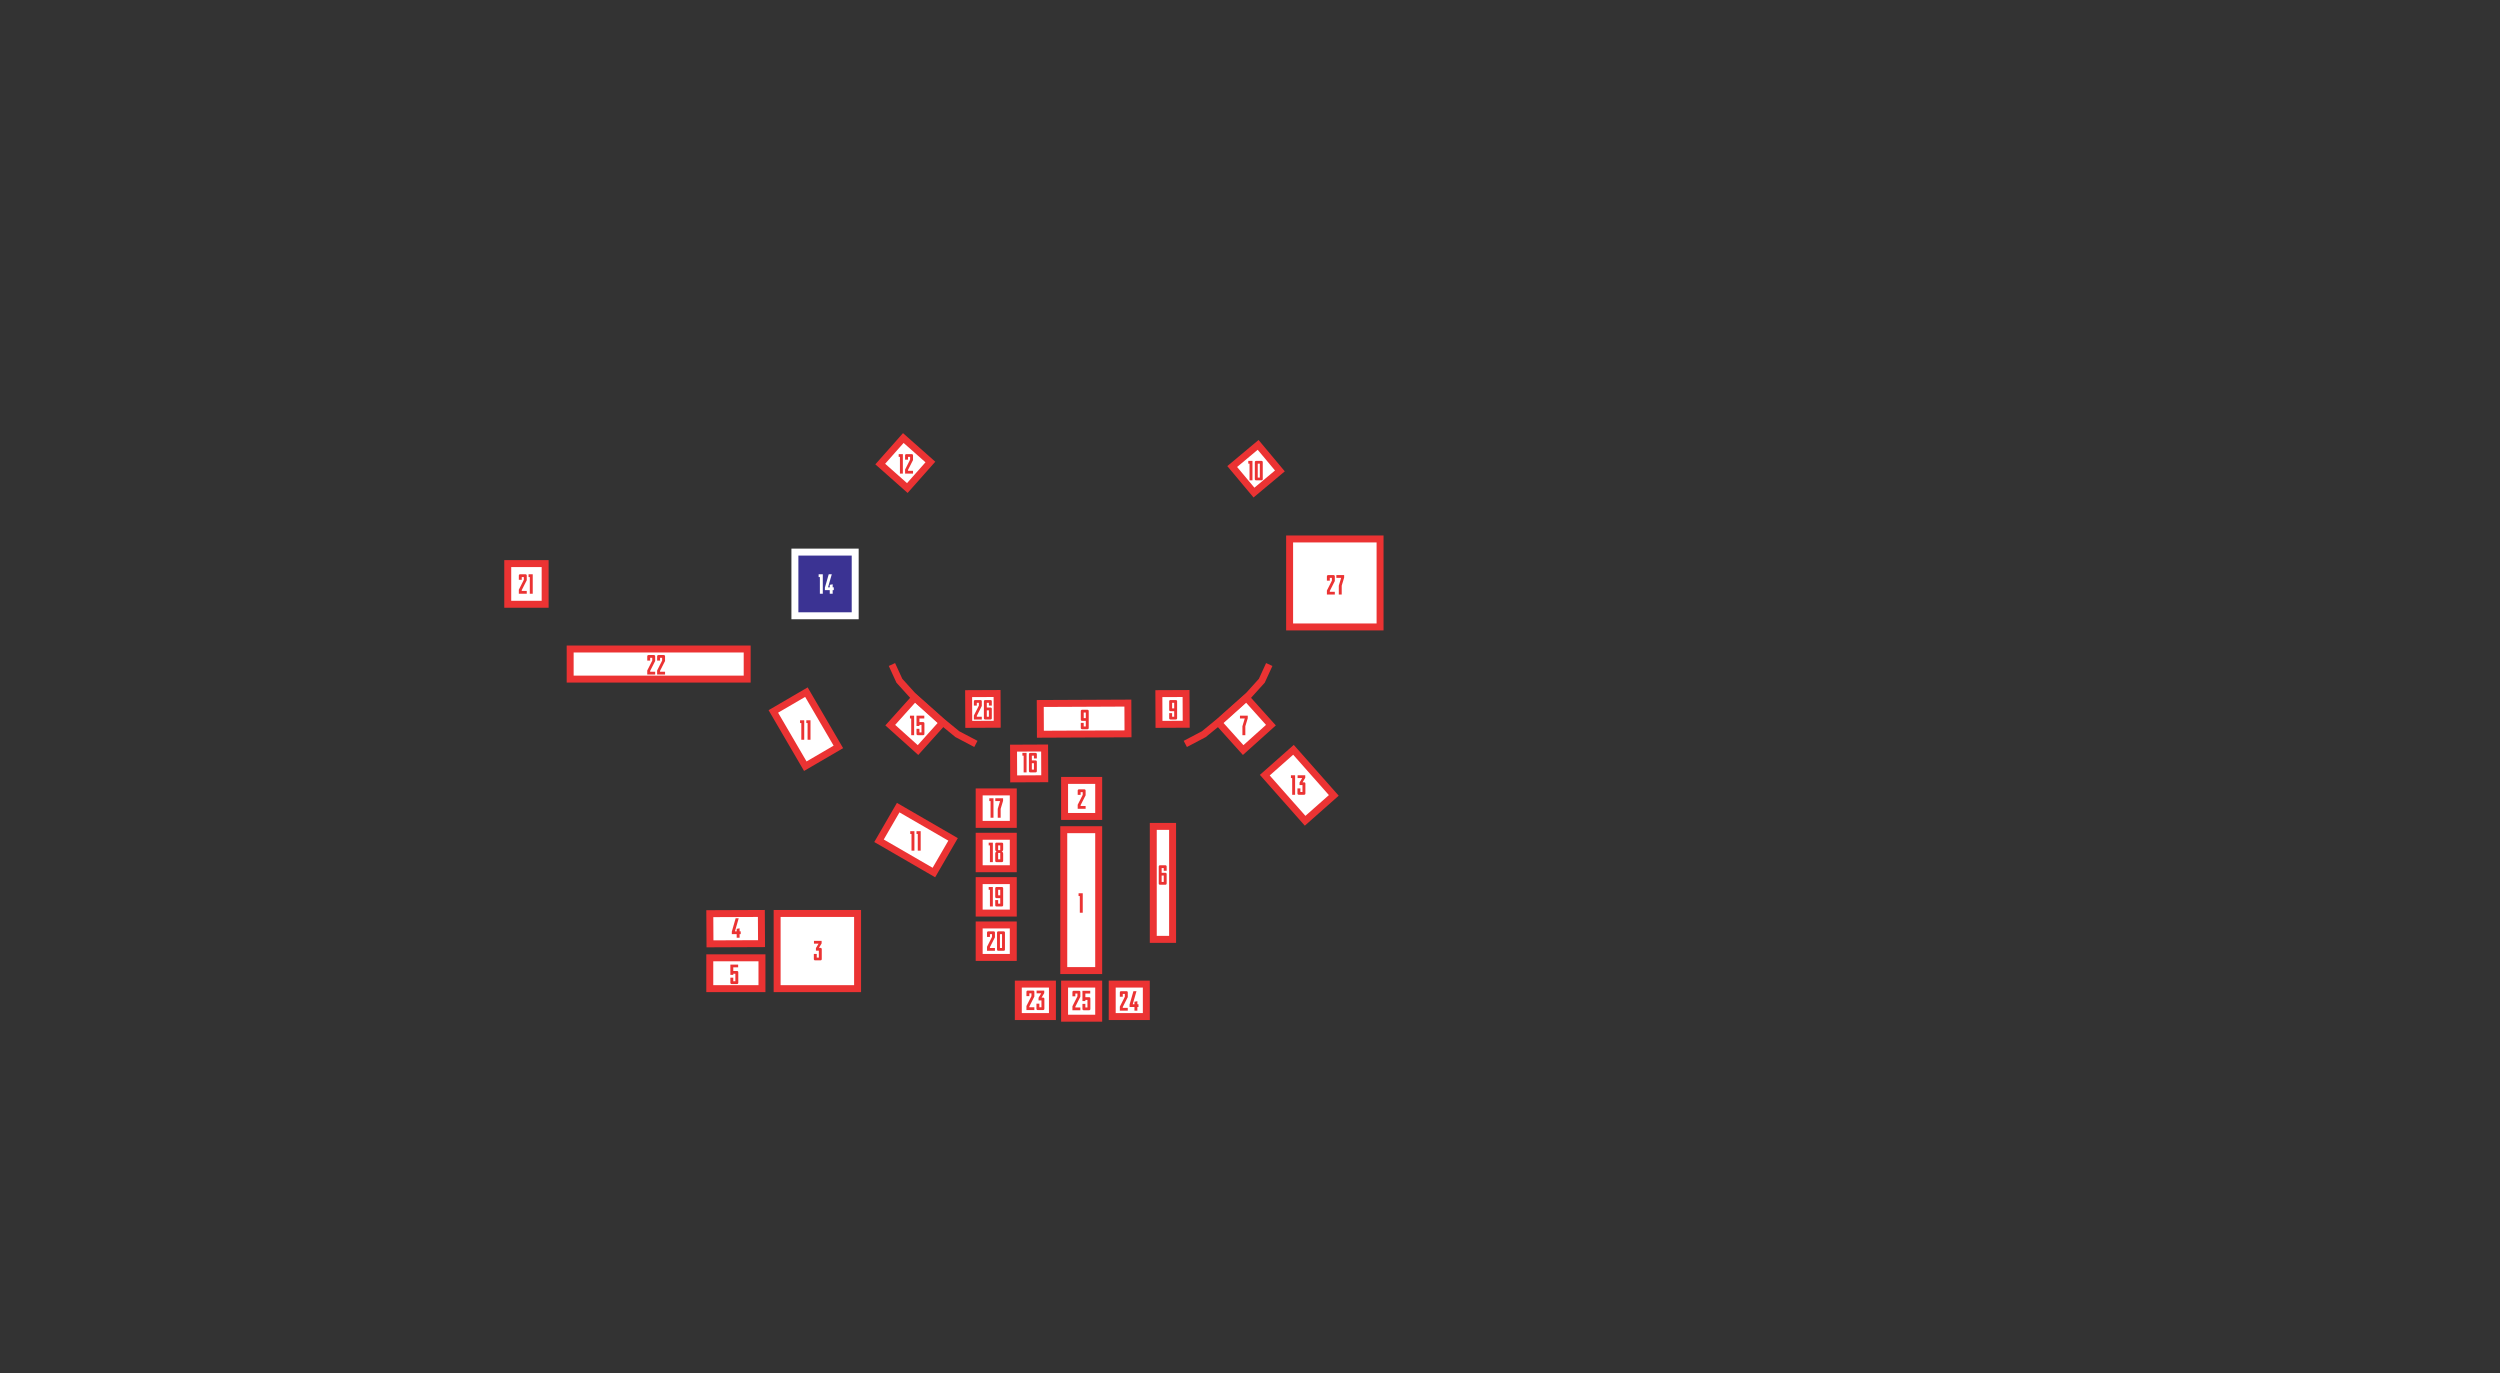 <svg class="map__scheme" width="1522" height="836" viewBox="0 0 1522 836" fill="none" xmlns="http://www.w3.org/2000/svg">
    <rect x="0" y="0" width="1522" height="836" fill="#333333" stroke="none"/>
    <g id="Group 37585">
        <g class="figure figure_25" id="figure 25">
            <rect id="Rectangle 386" x="648.117" y="599.117" width="20.766" height="20.766" fill="white" stroke="#EB3333" stroke-width="4.234" />
            <path
                id="25"
                d="M657.721 603.964V606.81L654.673 612.822V613.347H657.721V615.041H652.894V612.585L655.943 606.573V604.879H654.673V606.573H652.894V603.964C652.894 603.507 653.199 603.185 653.674 603.185H656.942C657.417 603.185 657.721 603.507 657.721 603.964ZM662.04 608.774H660.769V609.452H658.991V603.185H663.733V604.879H660.769V607.081H663.039C663.513 607.081 663.818 607.403 663.818 607.86V614.262C663.818 614.719 663.513 615.041 663.039 615.041H659.77C659.296 615.041 658.991 614.719 658.991 614.262V611.146H660.769V613.347H662.04V608.774Z"
                fill="#EB3333"
            />
        </g>
        <g class="figure figure_24" id="figure 24">
            <rect id="Rectangle 394" x="677.117" y="599.117" width="20.766" height="19.766" fill="white" stroke="#EB3333" stroke-width="4.234" />
            <path
                id="24"
                d="M686.589 604.202V607.047L683.541 613.06V613.585H686.589V615.278H681.762V612.822L684.811 606.81V605.116H683.541V606.81H681.762V604.202C681.762 603.744 682.067 603.423 682.541 603.423H685.81C686.284 603.423 686.589 603.744 686.589 604.202ZM692.432 615.278H690.653V613.077H687.689V611.552L690.027 603.423H691.89L689.603 611.383H690.653V609.859L692.432 609.52V611.383H693.109V613.077H692.432V615.278Z"
                fill="#EB3333"
            />
        </g>
        <g class="figure figure_23" id="figure 23">
            <rect id="Rectangle 401" x="619.952" y="599.117" width="20.766" height="19.766" fill="white" stroke="#EB3333" stroke-width="4.234" />
            <path
                id="23"
                d="M629.721 603.845V606.69L626.673 612.703V613.228H629.721V614.921H624.894V612.466L627.943 606.453V604.759H626.673V606.453H624.894V603.845C624.894 603.387 625.199 603.066 625.674 603.066H628.942C629.417 603.066 629.721 603.387 629.721 603.845ZM635.039 614.921H631.77C631.296 614.921 630.991 614.6 630.991 614.142V611.026H632.769V613.228H634.04V609.027H632.261V607.452L633.87 604.759H631.076V603.066H635.733V604.59L634.107 607.334H635.039C635.513 607.334 635.818 607.655 635.818 608.113V614.142C635.818 614.6 635.513 614.921 635.039 614.921Z"
                fill="#EB3333"
            />
        </g>
        <g class="figure figure_22" id="figure 22">
            <rect id="Rectangle 386_2" x="347.117" y="395.117" width="107.766" height="18.322" fill="white" stroke="#EB3333" stroke-width="4.234" />
            <path
                id="22"
                d="M398.871 399.562V402.408L395.822 408.42V408.945H398.871V410.639H394.044V408.183L397.093 402.171V400.477H395.822V402.171H394.044V399.562C394.044 399.105 394.349 398.783 394.823 398.783H398.092C398.566 398.783 398.871 399.105 398.871 399.562ZM404.883 399.562V402.408L401.834 408.42V408.945H404.883V410.639H400.056V408.183L403.104 402.171V400.477H401.834V402.171H400.056V399.562C400.056 399.105 400.361 398.783 400.835 398.783H404.104C404.578 398.783 404.883 399.105 404.883 399.562Z"
                fill="#EB3333"
            />
        </g>
        <g class="figure figure_12" id="figure 12">
            <rect id="Rectangle 385" x="535.894" y="282.52" width="21.171" height="22.018" transform="rotate(-48.469 535.894 282.52)" fill="white" stroke="#EB3333" stroke-width="4.234" />
            <path
                id="12"
                d="M547.119 278.155V276.461H549.66V288.317H547.881V278.155H547.119ZM555.843 277.24V280.086L552.794 286.098V286.623H555.843V288.317H551.016V285.861L554.065 279.849V278.155H552.794V279.849H551.016V277.24C551.016 276.783 551.321 276.461 551.795 276.461H555.064C555.538 276.461 555.843 276.783 555.843 277.24Z"
                fill="#EB3333"
            />
        </g>
        <g class="figure figure_20" id="figure 20">
            <rect id="Rectangle 386_3" x="596.117" y="563.117" width="20.766" height="19.766" fill="white" stroke="#EB3333" stroke-width="4.234" />
            <path
                id="20"
                d="M605.721 567.779V570.625L602.673 576.637V577.162H605.721V578.856H600.894V576.4L603.943 570.388V568.694H602.673V570.388H600.894V567.779C600.894 567.322 601.199 567 601.674 567H604.942C605.417 567 605.721 567.322 605.721 567.779ZM608.769 577.162H610.04V568.694H608.769V577.162ZM611.039 578.856H607.77C607.296 578.856 606.991 578.534 606.991 578.077V567.779C606.991 567.322 607.296 567 607.77 567H611.039C611.513 567 611.818 567.322 611.818 567.779V578.077C611.818 578.534 611.513 578.856 611.039 578.856Z"
                fill="#EB3333"
            />
        </g>
        <g class="figure figure_19" id="figure 19">
            <rect id="Rectangle 386_4" x="596.117" y="536.117" width="20.766" height="19.766" fill="white" stroke="#EB3333" stroke-width="4.234" />
            <path
                id="19"
                d="M601.91 541.694V540H604.45V551.856H602.672V541.694H601.91ZM607.67 545.081H608.94V541.694H607.67V545.081ZM605.891 545.996V540.779C605.891 540.322 606.196 540 606.67 540H609.939C610.413 540 610.718 540.322 610.718 540.779V551.077C610.718 551.534 610.413 551.856 609.939 551.856H606.67C606.196 551.856 605.891 551.534 605.891 551.077V547.96H607.67V550.162H608.94V546.775H606.67C606.196 546.775 605.891 546.453 605.891 545.996Z"
                fill="#EB3333"
            />
        </g>
        <g class="figure figure_18" id="figure 18">
            <rect id="Rectangle 386_5" x="596.117" y="509.117" width="20.766" height="19.766" fill="white" stroke="#EB3333" stroke-width="4.234" />
            <path
                id="18"
                d="M601.91 514.694V513H604.45V524.856H602.672V514.694H601.91ZM610.718 519.741V524.077C610.718 524.534 610.413 524.856 609.939 524.856H606.67C606.196 524.856 605.891 524.534 605.891 524.077V519.741C605.891 519.047 606.213 518.606 606.738 518.42C606.213 518.234 605.891 517.776 605.891 517.099V513.779C605.891 513.322 606.196 513 606.67 513H609.939C610.413 513 610.718 513.322 610.718 513.779V517.099C610.718 517.776 610.396 518.234 609.854 518.42C610.396 518.606 610.718 519.047 610.718 519.741ZM608.94 519.267H607.67V523.162H608.94V519.267ZM607.67 517.573H608.94V514.694H607.67V517.573Z"
                fill="#EB3333"
            />
        </g>
        <g class="figure figure_17" id="figure 17">
            <rect id="Rectangle 386_6" x="596.117" y="482.117" width="20.766" height="19.766" fill="white" stroke="#EB3333" stroke-width="4.234" />
            <path id="17" d="M602.29 487.694V486H604.831V497.856H603.052V487.694H602.29ZM607.423 497.856V492.436L608.846 487.694H605.933V486H610.675V487.524L609.202 492.436V497.856H607.423Z" fill="#EB3333" />
        </g>
        <g class="figure figure_27" id="figure 27">
            <rect id="Rectangle 399" x="785.117" y="328.117" width="55.069" height="53.567" fill="white" stroke="#EB3333" stroke-width="4.234" />
            <path
                id="27"
                d="M812.642 350.89V353.735L809.593 359.748V360.273H812.642V361.966H807.815V359.51L810.863 353.498V351.804H809.593V353.498H807.815V350.89C807.815 350.432 808.119 350.111 808.594 350.111H811.863C812.337 350.111 812.642 350.432 812.642 350.89ZM815.063 361.966V356.547L816.486 351.804H813.572V350.111H818.315V351.635L816.841 356.547V361.966H815.063Z"
                fill="#EB3333"
            />
        </g>
        <g class="figure figure_16" id="figure 16">
            <rect id="Rectangle 409" x="617.042" y="455.474" width="18.914" height="18.707" transform="rotate(-0.265 617.042 455.474)" fill="white" stroke="#EB3333" stroke-width="4.234" />
            <path
                id="16"
                d="M622.428 460.059V458.365H624.968V470.221H623.19V460.059H622.428ZM629.458 464.632H628.188V468.527H629.458V464.632ZM631.236 459.144V461.752H629.458V460.059H628.188V462.938H630.457C630.931 462.938 631.236 463.26 631.236 463.717V469.442C631.236 469.899 630.931 470.221 630.457 470.221H627.188C626.714 470.221 626.409 469.899 626.409 469.442V459.144C626.409 458.687 626.714 458.365 627.188 458.365H630.457C630.931 458.365 631.236 458.687 631.236 459.144Z"
                fill="#EB3333"
            />
        </g>
        <g class="figure figure_9" id="figure 9-1">
            <rect id="Rectangle 409_2" x="633.312" y="428.294" width="53.337" height="18.707" transform="rotate(-0.265 633.312 428.294)" fill="white" stroke="#EB3333" stroke-width="4.234" />
            <path
                id="9"
                d="M659.763 437.187H661.033V433.799H659.763V437.187ZM657.985 438.101V432.885C657.985 432.427 658.29 432.106 658.764 432.106H662.033C662.507 432.106 662.812 432.427 662.812 432.885V443.182C662.812 443.64 662.507 443.961 662.033 443.961H658.764C658.29 443.961 657.985 443.64 657.985 443.182V440.066H659.763V442.268H661.033V438.88H658.764C658.29 438.88 657.985 438.559 657.985 438.101Z"
                fill="#EB3333"
            />
        </g>
        <g class="figure figure_9" id="figure 9-2">
            <rect id="Rectangle 409_3" x="705.514" y="422.288" width="16.562" height="18.707" transform="rotate(-0.265 705.514 422.288)" fill="white" stroke="#EB3333" stroke-width="4.234" />
            <path
                id="9_2"
                d="M713.578 431.266H714.848V427.879H713.578V431.266ZM711.8 432.181V426.964C711.8 426.507 712.104 426.185 712.579 426.185H715.847C716.322 426.185 716.627 426.507 716.627 426.964V437.262C716.627 437.719 716.322 438.041 715.847 438.041H712.579C712.104 438.041 711.8 437.719 711.8 437.262V434.146H713.578V436.347H714.848V432.96H712.579C712.104 432.96 711.8 432.638 711.8 432.181Z"
                fill="#EB3333"
            />
        </g>
        <g class="figure figure_26" id="figure 26">
            <rect id="Rectangle 409_4" x="589.7" y="422.288" width="17.315" height="18.707" transform="rotate(-0.265 589.7 422.288)" fill="white" stroke="#EB3333" stroke-width="4.234" />
            <path
                id="26"
                d="M597.721 426.964V429.81L594.673 435.822V436.347H597.721V438.041H592.894V435.585L595.943 429.573V427.879H594.673V429.573H592.894V426.964C592.894 426.507 593.199 426.185 593.674 426.185H596.942C597.417 426.185 597.721 426.507 597.721 426.964ZM602.04 432.452H600.769V436.347H602.04V432.452ZM603.818 426.964V429.573H602.04V427.879H600.769V430.758H603.039C603.513 430.758 603.818 431.08 603.818 431.537V437.262C603.818 437.719 603.513 438.041 603.039 438.041H599.77C599.296 438.041 598.991 437.719 598.991 437.262V426.964C598.991 426.507 599.296 426.185 599.77 426.185H603.039C603.513 426.185 603.818 426.507 603.818 426.964Z"
                fill="#EB3333"
            />
        </g>
        <g class="figure figure_10" id="figure 10">
            <rect id="Rectangle 410" x="750.166" y="284.029" width="20.567" height="20.665" transform="rotate(-39.883 750.166 284.029)" fill="white" stroke="#EB3333" stroke-width="4.234" />
            <path
                id="10"
                d="M759.955 282.276V280.583H762.496V292.438H760.718V282.276H759.955ZM765.715 290.745H766.985V282.276H765.715V290.745ZM767.985 292.438H764.716C764.242 292.438 763.937 292.117 763.937 291.659V281.362C763.937 280.905 764.242 280.583 764.716 280.583H767.985C768.459 280.583 768.764 280.905 768.764 281.362V291.659C768.764 292.117 768.459 292.438 767.985 292.438Z"
                fill="#EB3333"
            />
        </g>
        <g class="figure figure_14" id="figure 14">
            <rect id="Rectangle 386_7" x="483.936" y="336.117" width="36.707" height="38.765" fill="#3B3393" stroke="white" stroke-width="4.234" />
            <path
                id="14"
                d="M498.381 351.305V349.611H500.922V361.467H499.143V351.305H498.381ZM506.935 361.467H505.157V359.265H502.193V357.741L504.53 349.611H506.394L504.107 357.571H505.157V356.047L506.935 355.708V357.571H507.613V359.265H506.935V361.467Z"
                fill="white"
            />
        </g>
        <g class="figure figure_21" id="figure 21">
            <rect id="Rectangle 386_8" x="309.117" y="343.117" width="22.766" height="24.766" fill="white" stroke="#EB3333" stroke-width="4.234" />
            <path
                id="21"
                d="M320.689 350.39V353.236L317.64 359.248V359.773H320.689V361.467H315.862V359.011L318.911 352.998V351.305H317.64V352.998H315.862V350.39C315.862 349.933 316.167 349.611 316.641 349.611H319.91C320.384 349.611 320.689 349.933 320.689 350.39ZM321.789 351.305V349.611H324.33V361.467H322.551V351.305H321.789Z"
                fill="#EB3333"
            />
        </g>
        <g class="figure figure_13" id="figure 13">
            <rect id="Rectangle 389" x="770.009" y="471.923" width="23.308" height="37.055" transform="rotate(-41.49 770.009 471.923)" fill="white" stroke="#EB3333" stroke-width="4.234" />
            <path
                id="13"
                d="M785.914 473.693V472H788.455V483.855H786.676V473.693H785.914ZM793.943 483.855H790.675C790.2 483.855 789.896 483.534 789.896 483.076V479.96H791.674V482.162H792.944V477.961H791.166V476.386L792.775 473.693H789.98V472H794.638V473.524L793.012 476.268H793.943C794.418 476.268 794.723 476.59 794.723 477.047V483.076C794.723 483.534 794.418 483.855 793.943 483.855Z"
                fill="#EB3333"
            />
        </g>
        <g class="figure figure_11" id="figure 11-1">
            <rect id="Rectangle 389_2" x="470.811" y="433.123" width="23.308" height="38.6" transform="rotate(-30.262 470.811 433.123)" fill="white" stroke="#EB3333" stroke-width="4.234" />
            <path id="11" d="M487.076 440.2V438.507H489.616V450.362H487.838V440.2H487.076ZM490.888 440.2V438.507H493.429V450.362H491.65V440.2H490.888Z" fill="#EB3333" />
        </g>
        <g class="figure figure_11" id="figure 11-2">
            <rect id="Rectangle 389_3" x="535.146" y="511.854" width="23.308" height="38.6" transform="rotate(-59.93 535.146 511.854)" fill="white" stroke="#EB3333" stroke-width="4.234" />
            <path id="11_2" d="M554.161 507.718V506.025H556.701V517.88H554.923V507.718H554.161ZM557.973 507.718V506.025H560.513V517.88H558.735V507.718H557.973Z" fill="#EB3333" />
        </g>
        <g class="figure figure_7" id="figure 7">
            <rect id="Rectangle 382" x="2.99" y="0.16" width="22.353" height="22.705" transform="matrix(0.668 0.744 0.744 -0.668 739.792 437.891)" fill="white" stroke="#EB3333" stroke-width="4.234" />
            <path id="Vector 24" d="M721.61 452.9L732.888 446.966L742 439.5L760 423.5L768.198 414.427L772.723 404.558" stroke="#EB3333" stroke-width="4.229" />
            <path id="7" d="M756.38 447.574V442.154L757.802 437.412H754.889V435.718H759.632V437.243L758.158 442.154V447.574H756.38Z" fill="#EB3333" />
        </g>
        <g class="figure figure_27" id="figure 27-2">
            <rect id="Rectangle 382_2" x="573.818" y="440.008" width="22.353" height="22.705" transform="rotate(131.927 573.818 440.008)" fill="white" stroke="#EB3333" stroke-width="4.234" />
            <path id="Vector 24_2" d="M594.118 452.9L582.84 446.966L573.728 439.5L555.728 423.5L547.529 414.427L543.005 404.558" stroke="#EB3333" stroke-width="4.229" />
            <path
                id="15"
                d="M553.982 437.412V435.718H556.522V447.574H554.744V437.412H553.982ZM561.012 441.307H559.742V441.985H557.963V435.718H562.706V437.412H559.742V439.614H562.011C562.486 439.614 562.79 439.935 562.79 440.393V446.795C562.79 447.252 562.486 447.574 562.011 447.574H558.743C558.268 447.574 557.963 447.252 557.963 446.795V443.679H559.742V445.88H561.012V441.307Z"
                fill="#EB3333"
            />
        </g>
        <g class="figure figure_6" id="figure 6">
            <rect id="Rectangle 400" x="713.871" y="503.117" width="68.766" height="11.754" transform="rotate(90 713.871 503.117)" fill="white" stroke="#EB3333" stroke-width="4.234" />
            <path
                id="6"
                d="M708.482 533.043H707.212V536.938H708.482V533.043ZM710.261 527.555V530.163H708.482V528.47H707.212V531.349H709.481C709.956 531.349 710.261 531.671 710.261 532.128V537.853C710.261 538.31 709.956 538.632 709.481 538.632H706.213C705.738 538.632 705.434 538.31 705.434 537.853V527.555C705.434 527.098 705.738 526.776 706.213 526.776H709.481C709.956 526.776 710.261 527.098 710.261 527.555Z"
                fill="#EB3333"
            />
        </g>
        <g class="figure figure_5" id="figure 5">
            <rect id="Rectangle 398" x="432.117" y="583.117" width="31.766" height="18.766" fill="white" stroke="#EB3333" stroke-width="4.234" />
            <path
                id="5"
                d="M447.692 592.826H446.421V593.504H444.643V587.237H449.385V588.931H446.421V591.132H448.691C449.165 591.132 449.47 591.454 449.47 591.912V598.314C449.47 598.771 449.165 599.093 448.691 599.093H445.422C444.948 599.093 444.643 598.771 444.643 598.314V595.197H446.421V597.399H447.692V592.826Z"
                fill="#EB3333"
            />
        </g>
        <g class="figure figure_4" id="figure 4">
            <rect id="Rectangle 409_5" x="2.129" y="2.109" width="31.387" height="18.37" transform="matrix(1 -0.004 0.006 1 429.988 554.139)" fill="white" stroke="#EB3333" stroke-width="4.234" />
            <path id="4" d="M450.267 570.905H448.489V568.703H445.525V567.179L447.862 559.05H449.725L447.439 567.01H448.489V565.485L450.267 565.147V567.01H450.945V568.703H450.267V570.905Z" fill="#EB3333" />
        </g>
        <g class="figure figure_3" id="figure 3">
            <rect id="Rectangle 383" x="473.117" y="556.117" width="48.977" height="45.766" fill="white" stroke="#EB3333" stroke-width="4.234" />
            <path
                id="3"
                d="M499.51 584.667H496.242C495.767 584.667 495.463 584.345 495.463 583.887V580.771H497.241V582.973H498.511V578.772H496.733V577.197L498.342 574.504H495.547V572.811H500.205V574.335L498.579 577.079H499.51C499.985 577.079 500.29 577.401 500.29 577.858V583.887C500.29 584.345 499.985 584.667 499.51 584.667Z"
                fill="#EB3333"
            />
        </g>
        <g class="figure figure_2" id="figure 2">
            <rect id="Rectangle 379" x="648.117" y="475.117" width="20.766" height="21.943" fill="white" stroke="#EB3333" stroke-width="4.234" />
            <path
                id="2"
                d="M660.925 481.323V484.168L657.876 490.181V490.706H660.925V492.399H656.098V489.944L659.146 483.931V482.237H657.876V483.931H656.098V481.323C656.098 480.865 656.403 480.544 656.877 480.544H660.146C660.62 480.544 660.925 480.865 660.925 481.323Z"
                fill="#EB3333"
            />
        </g>
        <g class="figure figure_1" id="figure 1">
            <rect id="Rectangle 378" x="647.623" y="505.117" width="21.26" height="85.766" fill="white" stroke="#EB3333" stroke-width="4.234" />
            <path id="1" d="M656.632 545.511V543.817H659.173V555.673H657.395V545.511H656.632Z" fill="#EB3333" />
        </g>
    </g>
</svg>
